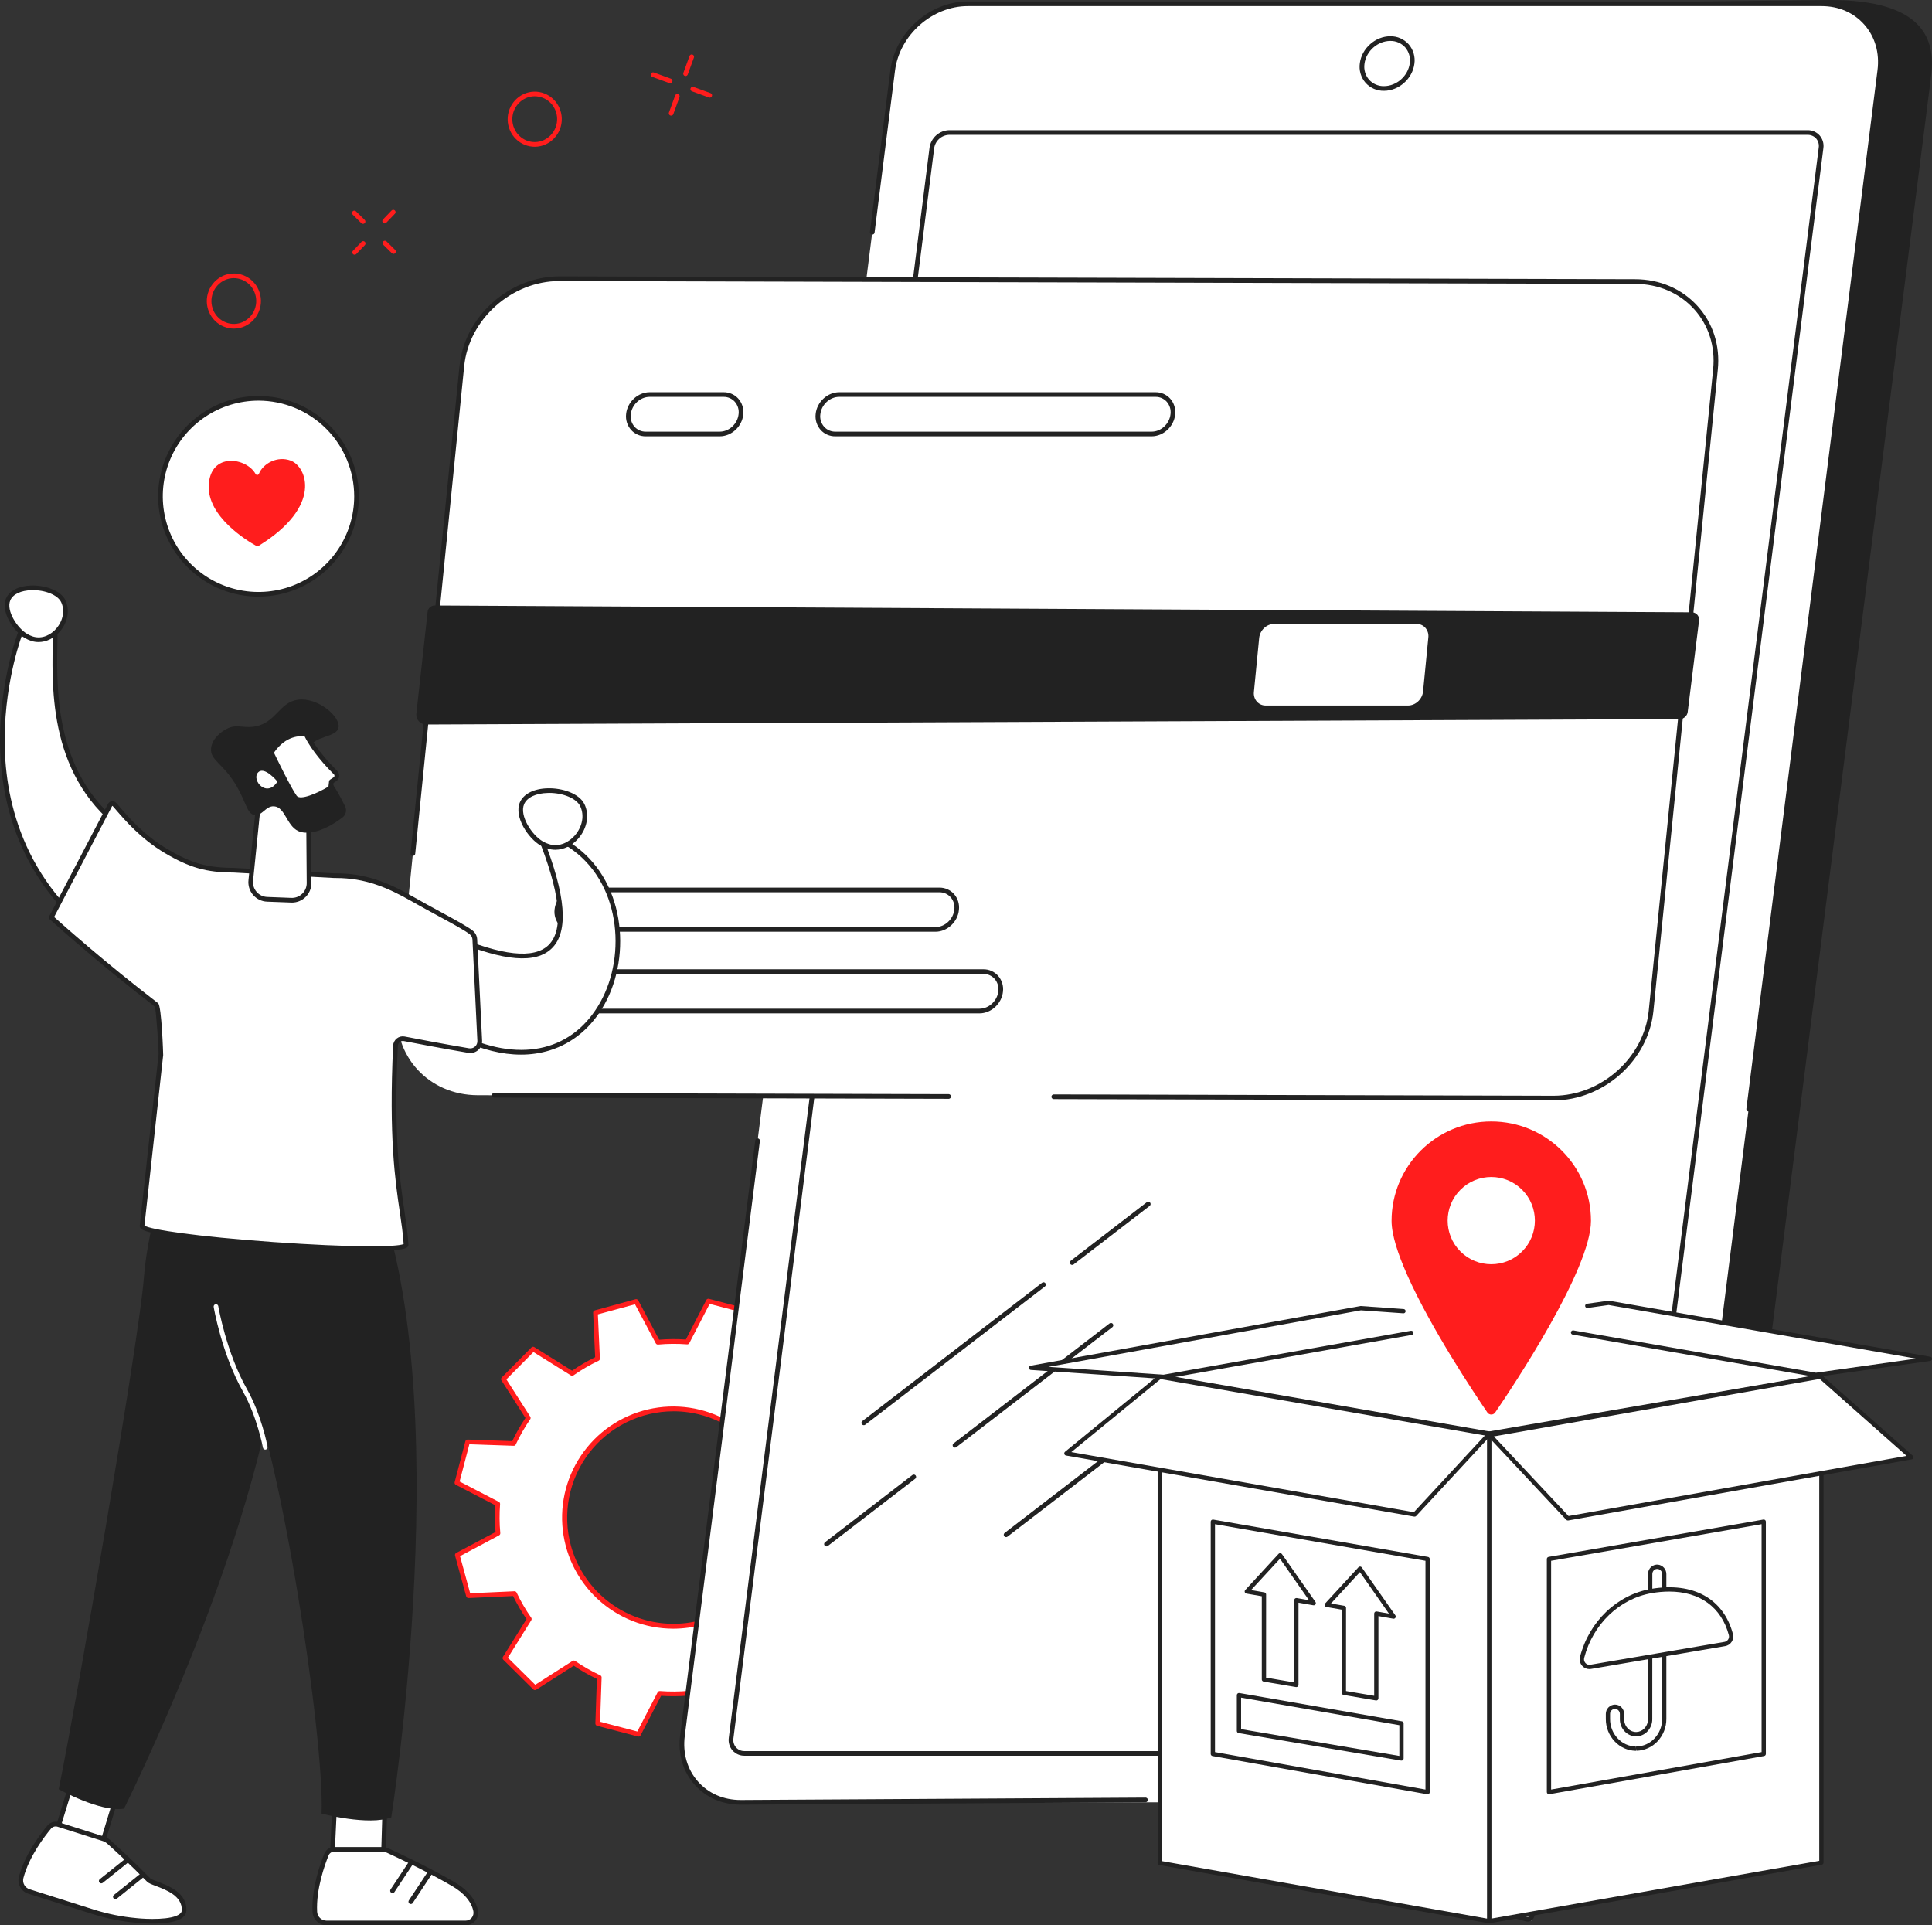 <svg width="584" height="582" viewBox="0 0 584 582" fill="none" xmlns="http://www.w3.org/2000/svg">
<rect x="0" y="0" width="584" height="582" fill="#333333" stroke="none"/>
<g clip-path="url(#clip0_76_868)">
<path d="M268.911 447.472L265.542 435.164L251.624 435.801C250.351 433.119 248.854 430.549 247.151 428.117L254.52 416.305L245.452 407.333L233.708 414.842C231.264 413.167 228.685 411.697 225.998 410.447L226.478 396.514L214.136 393.289L207.731 405.648C204.772 405.421 201.8 405.443 198.844 405.715L192.296 393.407L179.992 396.778L180.628 410.701C177.946 411.972 175.377 413.468 172.948 415.173L161.143 407.801L152.17 416.874L159.679 428.619C157.999 431.067 156.525 433.65 155.273 436.341L141.343 435.861L138.11 448.207L150.465 454.612C150.236 457.577 150.257 460.556 150.528 463.517L138.234 470.053L141.604 482.36L155.524 481.724C156.795 484.408 158.292 486.978 159.998 489.408L152.628 501.22L161.697 510.195L173.438 502.683C175.883 504.359 178.462 505.83 181.15 507.081L180.67 521.014L193.012 524.249L199.417 511.89C202.376 512.118 205.349 512.097 208.304 511.826L214.852 524.118L227.156 520.75L226.52 506.827C229.201 505.553 231.771 504.056 234.201 502.352L246.005 509.724L254.978 500.651L247.469 488.909C249.147 486.46 250.618 483.876 251.869 481.184L265.796 481.664L269.032 469.321L256.677 462.913C256.905 459.953 256.884 456.98 256.613 454.024L268.911 447.472ZM212.246 490.448C205.977 492.167 199.339 491.988 193.171 489.936C187.004 487.883 181.584 484.049 177.596 478.917C173.609 473.785 171.234 467.587 170.772 461.106C170.309 454.625 171.78 448.152 174.998 442.507C178.216 436.861 183.037 432.296 188.85 429.39C194.664 426.483 201.209 425.364 207.659 426.176C214.109 426.988 220.173 429.693 225.084 433.95C229.995 438.206 233.533 443.823 235.251 450.09C236.395 454.249 236.707 458.594 236.17 462.874C235.632 467.155 234.256 471.287 232.119 475.036C229.983 478.784 227.128 482.075 223.718 484.719C220.308 487.364 216.41 489.311 212.246 490.448Z" fill="white"/>
<path d="M193.012 524.942C192.952 524.942 192.892 524.935 192.834 524.919L180.492 521.685C180.337 521.645 180.2 521.553 180.105 521.424C180.01 521.296 179.961 521.139 179.967 520.979L180.431 507.51C178.002 506.355 175.663 505.021 173.431 503.519L162.082 510.776C161.947 510.863 161.786 510.901 161.626 510.884C161.467 510.868 161.318 510.797 161.204 510.684L152.135 501.712C152.021 501.6 151.949 501.452 151.93 501.293C151.912 501.134 151.948 500.973 152.034 500.838L159.158 489.424C157.63 487.206 156.27 484.877 155.091 482.456L141.635 483.066C141.476 483.074 141.318 483.026 141.189 482.932C141.06 482.838 140.967 482.702 140.926 482.548L137.556 470.24C137.513 470.086 137.524 469.922 137.587 469.775C137.65 469.628 137.762 469.507 137.903 469.432L149.794 463.1C149.572 460.414 149.551 457.715 149.733 455.025L137.792 448.833C137.649 448.761 137.536 448.641 137.471 448.496C137.407 448.35 137.394 448.186 137.435 448.032L140.668 435.686C140.709 435.531 140.801 435.395 140.93 435.3C141.058 435.205 141.215 435.156 141.374 435.161L154.84 435.625C155.996 433.197 157.33 430.859 158.833 428.629L151.572 417.259C151.487 417.123 151.449 416.963 151.466 416.804C151.483 416.645 151.553 416.496 151.664 416.381L160.637 407.311C160.749 407.196 160.897 407.124 161.057 407.105C161.216 407.087 161.377 407.123 161.512 407.209L172.922 414.333C175.143 412.803 177.475 411.442 179.9 410.262L179.289 396.806C179.281 396.646 179.328 396.488 179.423 396.359C179.517 396.229 179.653 396.136 179.808 396.094L192.112 392.723C192.266 392.682 192.43 392.694 192.576 392.758C192.723 392.821 192.844 392.932 192.92 393.072L199.249 404.964C201.934 404.741 204.632 404.722 207.321 404.906L213.5 392.968C213.573 392.825 213.693 392.711 213.839 392.646C213.985 392.581 214.15 392.567 214.305 392.608L226.647 395.846C226.802 395.886 226.938 395.977 227.033 396.105C227.129 396.233 227.178 396.389 227.172 396.549L226.708 410.017C229.137 411.174 231.476 412.509 233.708 414.012L245.07 406.764C245.205 406.678 245.365 406.64 245.523 406.657C245.682 406.674 245.831 406.744 245.945 406.856L255.016 415.831C255.13 415.943 255.203 416.091 255.221 416.25C255.24 416.409 255.203 416.57 255.118 416.705L247.994 428.12C249.523 430.34 250.881 432.672 252.057 435.097L265.51 434.487C265.67 434.478 265.828 434.525 265.958 434.62C266.088 434.714 266.181 434.85 266.223 435.005L269.592 447.313C269.635 447.467 269.624 447.631 269.561 447.778C269.498 447.925 269.386 448.046 269.245 448.121L257.355 454.45C257.577 457.136 257.597 459.835 257.415 462.524L269.357 468.717C269.499 468.79 269.612 468.91 269.676 469.056C269.741 469.203 269.754 469.367 269.713 469.521L266.48 481.864C266.446 482.022 266.356 482.163 266.226 482.259C266.096 482.356 265.935 482.402 265.774 482.389L252.318 481.915C251.162 484.343 249.827 486.681 248.325 488.912L255.586 500.265C255.671 500.4 255.708 500.56 255.692 500.719C255.675 500.877 255.605 501.026 255.493 501.14L246.521 510.214C246.408 510.327 246.26 510.399 246.101 510.417C245.942 510.436 245.782 510.4 245.646 510.315L234.236 503.191C232.012 504.721 229.676 506.081 227.248 507.262L227.859 520.721C227.867 520.881 227.819 521.039 227.725 521.168C227.631 521.298 227.495 521.391 227.341 521.434L215.037 524.802C214.883 524.844 214.719 524.832 214.572 524.769C214.425 524.706 214.304 524.596 214.228 524.455L207.9 512.561C205.214 512.782 202.516 512.803 199.828 512.621L193.639 524.566C193.579 524.68 193.488 524.775 193.378 524.841C193.267 524.907 193.141 524.942 193.012 524.942ZM181.395 520.464L192.646 523.415L198.79 511.556C198.855 511.434 198.954 511.333 199.075 511.266C199.196 511.199 199.333 511.168 199.471 511.177C202.391 511.402 205.324 511.381 208.24 511.114C208.379 511.101 208.518 511.13 208.64 511.196C208.762 511.262 208.862 511.363 208.928 511.486L215.208 523.291L226.424 520.219L225.82 506.861C225.813 506.723 225.847 506.585 225.919 506.467C225.99 506.348 226.095 506.253 226.221 506.194C228.866 504.936 231.401 503.459 233.8 501.779C233.912 501.699 234.046 501.654 234.185 501.65C234.323 501.646 234.459 501.683 234.576 501.757L245.903 508.83L254.084 500.561L246.877 489.293C246.801 489.178 246.76 489.042 246.76 488.904C246.76 488.765 246.801 488.63 246.877 488.514C248.531 486.101 249.982 483.555 251.217 480.904C251.272 480.776 251.365 480.668 251.483 480.595C251.602 480.522 251.74 480.488 251.879 480.496L265.243 480.954L268.192 469.702L256.337 463.555C256.213 463.491 256.112 463.393 256.044 463.272C255.977 463.151 255.947 463.012 255.958 462.874C256.182 459.954 256.16 457.02 255.894 454.103C255.882 453.965 255.91 453.826 255.976 453.704C256.042 453.582 256.142 453.482 256.263 453.416L268.068 447.135L264.998 435.911L251.634 436.519C251.495 436.527 251.357 436.493 251.238 436.422C251.119 436.35 251.024 436.244 250.966 436.118C249.722 433.472 248.259 430.935 246.591 428.533C246.511 428.42 246.467 428.285 246.463 428.147C246.459 428.008 246.496 427.872 246.568 427.754L253.638 416.422L245.366 408.243L234.099 415.449C233.983 415.525 233.848 415.566 233.709 415.566C233.571 415.566 233.435 415.525 233.319 415.449C230.907 413.795 228.361 412.344 225.708 411.111C225.583 411.053 225.477 410.958 225.405 410.84C225.332 410.722 225.296 410.585 225.301 410.447L225.763 397.089L214.512 394.141L208.368 405.997C208.305 406.121 208.207 406.224 208.085 406.291C207.964 406.359 207.825 406.388 207.687 406.376C204.767 406.152 201.834 406.174 198.918 406.439C198.78 406.451 198.641 406.422 198.519 406.357C198.397 406.291 198.297 406.192 198.23 406.07L191.949 394.262L180.727 397.309L181.335 410.666C181.341 410.804 181.306 410.941 181.234 411.06C181.163 411.179 181.059 411.274 180.934 411.334C178.288 412.589 175.753 414.065 173.355 415.745C173.242 415.825 173.107 415.87 172.968 415.874C172.83 415.878 172.693 415.841 172.575 415.767L161.248 408.694L153.071 416.963L160.278 428.234C160.354 428.349 160.394 428.484 160.394 428.622C160.394 428.76 160.354 428.895 160.278 429.01C158.613 431.426 157.152 433.976 155.909 436.633C155.857 436.764 155.764 436.874 155.644 436.947C155.524 437.021 155.384 437.053 155.244 437.04L141.88 436.579L138.931 447.835L150.786 453.979C150.909 454.042 151.011 454.141 151.079 454.262C151.146 454.383 151.176 454.521 151.165 454.66C150.94 457.58 150.961 460.514 151.229 463.431C151.241 463.569 151.212 463.708 151.146 463.83C151.08 463.953 150.979 464.053 150.856 464.118L139.055 470.402L142.125 481.622L155.489 481.015C155.628 481.007 155.766 481.041 155.885 481.112C156.004 481.184 156.099 481.289 156.157 481.416C157.414 484.062 158.89 486.598 160.57 488.998C160.65 489.11 160.694 489.244 160.698 489.382C160.702 489.52 160.666 489.656 160.593 489.774L153.519 501.105L161.792 509.285L173.059 502.078C173.175 502.003 173.31 501.963 173.449 501.963C173.587 501.963 173.722 502.003 173.839 502.078C176.251 503.732 178.797 505.184 181.449 506.419C181.575 506.477 181.68 506.571 181.753 506.689C181.825 506.806 181.861 506.943 181.857 507.081L181.395 520.464ZM203.522 492.334C195 492.337 186.795 489.103 180.568 483.288C174.341 477.472 170.557 469.509 169.983 461.01C169.408 452.511 172.086 444.112 177.474 437.512C182.862 430.912 190.557 426.605 199.002 425.462C207.447 424.32 216.011 426.427 222.961 431.358C229.91 436.289 234.725 443.674 236.432 452.02C238.139 460.366 236.609 469.048 232.153 476.308C227.697 483.569 220.647 488.867 212.431 491.128C209.528 491.925 206.532 492.33 203.522 492.334ZM203.624 426.606C198.674 426.607 193.792 427.749 189.355 429.944C184.919 432.138 181.049 435.325 178.046 439.257C175.043 443.19 172.987 447.761 172.039 452.617C171.091 457.472 171.275 462.481 172.579 467.254C174.167 473.022 177.336 478.232 181.728 482.297C186.12 486.361 191.561 489.119 197.437 490.26C203.313 491.4 209.39 490.877 214.985 488.751C220.58 486.624 225.469 482.978 229.102 478.223C232.735 473.468 234.967 467.794 235.547 461.839C236.127 455.885 235.032 449.886 232.384 444.521C229.737 439.155 225.643 434.635 220.564 431.469C215.485 428.304 209.622 426.62 203.636 426.606H203.624Z" fill="#FF1D1D"/>
<path d="M207.228 22.981C207.146 22.982 207.064 22.967 206.987 22.937C206.812 22.873 206.669 22.742 206.59 22.574C206.51 22.405 206.501 22.212 206.564 22.037L208.434 16.897C208.502 16.726 208.634 16.588 208.802 16.513C208.97 16.437 209.16 16.43 209.333 16.493C209.506 16.556 209.648 16.684 209.728 16.85C209.807 17.016 209.82 17.206 209.761 17.381L207.89 22.517C207.841 22.653 207.751 22.77 207.632 22.853C207.514 22.936 207.373 22.981 207.228 22.981Z" fill="#FF1D1D"/>
<path d="M202.869 34.948C202.787 34.949 202.705 34.935 202.628 34.907C202.54 34.876 202.461 34.827 202.392 34.764C202.324 34.702 202.269 34.627 202.23 34.543C202.191 34.459 202.169 34.368 202.165 34.276C202.161 34.183 202.176 34.091 202.208 34.004L204.078 28.864C204.11 28.778 204.159 28.698 204.221 28.63C204.284 28.562 204.359 28.506 204.443 28.468C204.527 28.428 204.618 28.406 204.71 28.402C204.803 28.399 204.895 28.413 204.982 28.445C205.069 28.476 205.149 28.525 205.217 28.587C205.285 28.65 205.34 28.725 205.379 28.809C205.418 28.893 205.44 28.984 205.444 29.076C205.448 29.169 205.434 29.261 205.402 29.348L203.531 34.484C203.482 34.62 203.393 34.738 203.274 34.821C203.156 34.905 203.014 34.949 202.869 34.948Z" fill="#FF1D1D"/>
<path d="M202.567 25.153C202.485 25.154 202.403 25.14 202.325 25.112L197.187 23.242C197.095 23.214 197.011 23.167 196.938 23.105C196.865 23.044 196.806 22.968 196.763 22.882C196.72 22.796 196.696 22.703 196.69 22.608C196.685 22.512 196.699 22.417 196.731 22.327C196.764 22.237 196.814 22.155 196.879 22.085C196.945 22.015 197.024 21.959 197.111 21.921C197.199 21.883 197.293 21.862 197.389 21.861C197.484 21.86 197.579 21.879 197.667 21.916L202.809 23.786C202.964 23.843 203.093 23.953 203.175 24.097C203.257 24.24 203.286 24.408 203.258 24.57C203.229 24.733 203.144 24.88 203.018 24.987C202.892 25.093 202.732 25.152 202.567 25.153Z" fill="#FF1D1D"/>
<path d="M214.54 29.507C214.458 29.507 214.376 29.493 214.299 29.466L209.16 27.596C208.984 27.532 208.841 27.401 208.762 27.232C208.683 27.063 208.675 26.869 208.738 26.694C208.802 26.519 208.933 26.376 209.102 26.297C209.271 26.218 209.465 26.209 209.64 26.273L214.773 28.143C214.929 28.199 215.06 28.308 215.143 28.452C215.227 28.595 215.256 28.764 215.227 28.927C215.198 29.09 215.113 29.238 214.985 29.344C214.858 29.45 214.697 29.508 214.531 29.507H214.54Z" fill="#FF1D1D"/>
<path d="M70.684 99.334C69.688 99.332 68.7 99.144 67.773 98.781C66.753 98.385 65.823 97.789 65.038 97.028C64.252 96.268 63.628 95.357 63.2 94.351C62.328 92.337 62.278 90.062 63.06 88.012C63.843 85.962 65.398 84.299 67.391 83.379C68.364 82.939 69.416 82.698 70.483 82.671C71.551 82.643 72.614 82.83 73.608 83.219C74.628 83.615 75.558 84.211 76.343 84.972C77.128 85.733 77.753 86.643 78.18 87.65C79.054 89.663 79.105 91.938 78.323 93.988C77.54 96.039 75.986 97.702 73.993 98.622C72.953 99.091 71.825 99.334 70.684 99.334ZM67.957 84.666C66.302 85.436 65.013 86.82 64.365 88.525C63.717 90.23 63.76 92.121 64.486 93.794C64.841 94.628 65.358 95.383 66.009 96.013C66.66 96.644 67.431 97.139 68.275 97.467C69.096 97.788 69.972 97.942 70.853 97.92C71.734 97.897 72.601 97.699 73.404 97.337C75.059 96.568 76.348 95.183 76.997 93.479C77.645 91.774 77.602 89.883 76.876 88.209C76.523 87.374 76.005 86.618 75.355 85.987C74.704 85.355 73.932 84.861 73.086 84.533C72.266 84.212 71.389 84.058 70.508 84.081C69.627 84.104 68.76 84.303 67.957 84.666Z" fill="#FF1D1D"/>
<path d="M161.636 44.359C160.637 44.357 159.647 44.171 158.715 43.809C157.696 43.413 156.766 42.817 155.981 42.056C155.196 41.295 154.571 40.385 154.143 39.379C153.27 37.365 153.219 35.09 154.002 33.039C154.785 30.989 156.34 29.326 158.334 28.407C159.307 27.966 160.358 27.725 161.426 27.697C162.494 27.669 163.556 27.855 164.551 28.244C165.57 28.64 166.5 29.236 167.285 29.997C168.07 30.758 168.695 31.669 169.123 32.675C169.997 34.688 170.049 36.964 169.265 39.014C168.482 41.065 166.927 42.728 164.933 43.647C163.897 44.114 162.773 44.357 161.636 44.359ZM161.636 29.093C160.697 29.095 159.769 29.296 158.913 29.682C157.258 30.451 155.969 31.835 155.321 33.54C154.672 35.245 154.715 37.136 155.441 38.809C155.796 39.644 156.314 40.399 156.965 41.03C157.615 41.662 158.386 42.157 159.231 42.486C160.051 42.807 160.928 42.961 161.809 42.938C162.69 42.915 163.557 42.716 164.36 42.352C166.015 41.583 167.304 40.199 167.952 38.494C168.6 36.789 168.557 34.898 167.831 33.225C167.478 32.39 166.96 31.634 166.309 31.003C165.658 30.371 164.887 29.877 164.042 29.548C163.274 29.253 162.459 29.102 161.636 29.103V29.093Z" fill="#FF1D1D"/>
<path d="M116.273 67.534C116.135 67.534 116 67.493 115.885 67.416C115.77 67.34 115.68 67.232 115.626 67.105C115.572 66.978 115.556 66.838 115.581 66.703C115.605 66.567 115.669 66.441 115.764 66.341L118.36 63.635C118.424 63.568 118.501 63.514 118.585 63.477C118.67 63.44 118.761 63.42 118.854 63.418C118.946 63.416 119.038 63.432 119.124 63.465C119.211 63.499 119.289 63.549 119.356 63.613C119.423 63.677 119.477 63.753 119.514 63.838C119.551 63.922 119.572 64.013 119.574 64.106C119.576 64.198 119.56 64.29 119.526 64.376C119.493 64.463 119.442 64.541 119.379 64.608L116.773 67.315C116.709 67.383 116.631 67.438 116.545 67.476C116.46 67.513 116.367 67.533 116.273 67.534Z" fill="#FF1D1D"/>
<path d="M107.195 77.009C107.013 77.008 106.837 76.938 106.705 76.811C106.639 76.747 106.585 76.671 106.548 76.586C106.511 76.501 106.491 76.41 106.489 76.318C106.487 76.225 106.504 76.133 106.538 76.047C106.571 75.961 106.622 75.883 106.686 75.816L109.279 73.11C109.409 72.975 109.586 72.896 109.773 72.892C109.96 72.888 110.14 72.958 110.275 73.087C110.41 73.216 110.489 73.394 110.493 73.58C110.497 73.767 110.427 73.948 110.298 74.083L107.704 76.789C107.639 76.858 107.56 76.913 107.472 76.951C107.385 76.989 107.291 77.008 107.195 77.009Z" fill="#FF1D1D"/>
<path d="M109.741 67.677C109.555 67.678 109.377 67.606 109.244 67.477L106.613 64.879C106.547 64.814 106.494 64.737 106.458 64.652C106.422 64.567 106.403 64.475 106.402 64.383C106.4 64.196 106.473 64.017 106.604 63.883C106.734 63.75 106.913 63.674 107.1 63.672C107.286 63.671 107.466 63.743 107.599 63.874L110.234 66.466C110.334 66.564 110.403 66.689 110.431 66.826C110.459 66.963 110.446 67.105 110.393 67.234C110.34 67.364 110.25 67.474 110.134 67.552C110.017 67.63 109.881 67.671 109.741 67.671V67.677Z" fill="#FF1D1D"/>
<path d="M118.959 76.748C118.773 76.747 118.595 76.674 118.462 76.544L115.818 73.952C115.696 73.819 115.63 73.644 115.633 73.463C115.637 73.282 115.709 73.11 115.836 72.981C115.963 72.852 116.135 72.777 116.315 72.77C116.496 72.764 116.672 72.827 116.808 72.947L119.442 75.539C119.508 75.604 119.56 75.682 119.595 75.767C119.631 75.853 119.649 75.944 119.649 76.037C119.649 76.129 119.631 76.221 119.595 76.306C119.56 76.392 119.508 76.469 119.442 76.535C119.38 76.6 119.305 76.653 119.222 76.689C119.139 76.726 119.049 76.746 118.959 76.748Z" fill="#FF1D1D"/>
<path d="M497.518 543.858L484.314 544.812L239.419 543.858C228.282 543.858 220.417 534.89 221.82 523.822L285.374 22.898C286.777 11.837 296.93 2.862 308.054 2.862L553.197 0C581.337 0 585.155 11.825 583.742 22.898L520.198 523.829C518.795 534.89 508.642 543.858 497.518 543.858Z" fill="#222222"/>
<path d="M481.988 544.822H223.888C212.752 544.822 204.887 535.809 206.29 524.69L269.843 21.267C271.247 10.136 281.4 1.135 292.523 1.135H550.623C561.759 1.135 569.625 10.148 568.221 21.267L504.668 524.69C503.265 535.809 493.111 544.822 481.988 544.822Z" fill="white"/>
<path d="M484.549 530.736H225.059C224.375 530.748 223.697 530.612 223.07 530.338C222.444 530.063 221.884 529.657 221.429 529.146C220.974 528.623 220.638 528.008 220.443 527.344C220.248 526.679 220.199 525.98 220.299 525.295L280.98 44.61C281.191 43.174 281.902 41.859 282.988 40.896C284.074 39.933 285.466 39.385 286.917 39.347H546.404C547.088 39.336 547.767 39.472 548.394 39.747C549.021 40.021 549.581 40.427 550.037 40.937C550.491 41.461 550.826 42.075 551.021 42.74C551.216 43.404 551.266 44.103 551.167 44.788L490.483 525.473C490.273 526.908 489.563 528.223 488.477 529.186C487.391 530.149 486 530.698 484.549 530.736ZM220.999 525.39L221.699 525.479C221.625 525.966 221.657 526.463 221.792 526.937C221.928 527.411 222.164 527.85 222.485 528.224C222.809 528.583 223.207 528.868 223.651 529.059C224.095 529.251 224.576 529.344 225.059 529.334H484.549C485.659 529.303 486.722 528.882 487.552 528.145C488.382 527.408 488.925 526.402 489.086 525.304L549.767 44.61C549.84 44.123 549.808 43.626 549.672 43.153C549.537 42.679 549.301 42.24 548.981 41.866C548.656 41.507 548.258 41.221 547.813 41.03C547.369 40.839 546.888 40.745 546.404 40.756H286.917C285.807 40.786 284.744 41.207 283.914 41.944C283.084 42.681 282.54 43.687 282.38 44.785L221.699 525.473L220.999 525.39Z" fill="#222222"/>
<path d="M418.342 27.446C417.294 27.465 416.254 27.259 415.293 26.84C414.332 26.421 413.473 25.8 412.774 25.02C412.078 24.216 411.564 23.273 411.267 22.253C410.969 21.233 410.895 20.161 411.049 19.11C411.616 14.613 415.742 10.953 420.245 10.953C421.292 10.934 422.332 11.141 423.292 11.559C424.252 11.978 425.111 12.599 425.81 13.38C426.505 14.183 427.019 15.126 427.317 16.146C427.616 17.166 427.691 18.237 427.537 19.288C426.968 23.785 422.844 27.446 418.342 27.446ZM420.251 12.365C416.433 12.365 412.933 15.469 412.452 19.288C412.325 20.141 412.383 21.011 412.623 21.839C412.862 22.667 413.277 23.434 413.84 24.088C414.407 24.717 415.103 25.217 415.882 25.553C416.66 25.889 417.501 26.053 418.348 26.034C422.167 26.034 425.667 22.93 426.144 19.11C426.27 18.258 426.211 17.388 425.971 16.559C425.731 15.731 425.316 14.965 424.753 14.311C424.186 13.682 423.49 13.182 422.711 12.847C421.933 12.511 421.092 12.346 420.245 12.365H420.251Z" fill="#222222"/>
<path d="M528.579 335.995H528.5C528.314 335.971 528.146 335.875 528.031 335.727C527.916 335.579 527.865 335.392 527.889 335.206L567.531 21.181C568.186 15.978 566.774 11.099 563.551 7.445C560.327 3.791 555.777 1.844 550.632 1.844H292.523C281.763 1.844 271.902 10.597 270.543 21.359L264.358 70.336C264.327 70.515 264.228 70.675 264.082 70.783C263.936 70.891 263.753 70.939 263.573 70.916C263.392 70.893 263.228 70.801 263.113 70.66C262.999 70.519 262.943 70.339 262.958 70.158L269.143 21.181C270.588 9.732 281.075 0.436 292.523 0.436H550.623C556.178 0.436 561.142 2.595 564.597 6.513C568.053 10.431 569.628 15.736 568.921 21.359L529.276 335.381C529.255 335.551 529.172 335.707 529.044 335.82C528.916 335.934 528.75 335.996 528.579 335.995Z" fill="#222222"/>
<path d="M223.892 545.525C218.333 545.525 213.369 543.365 209.914 539.447C206.458 535.529 204.884 530.224 205.59 524.605L228.292 344.767C228.299 344.671 228.326 344.578 228.37 344.493C228.414 344.408 228.475 344.333 228.549 344.272C228.623 344.212 228.709 344.167 228.801 344.14C228.893 344.113 228.989 344.106 229.084 344.118C229.179 344.13 229.271 344.161 229.354 344.209C229.436 344.257 229.508 344.322 229.565 344.399C229.622 344.476 229.662 344.564 229.684 344.657C229.706 344.75 229.709 344.847 229.692 344.941L206.99 524.779C206.334 529.982 207.747 534.861 210.97 538.515C214.193 542.17 218.743 544.116 223.888 544.116L346.312 543.391C346.491 543.403 346.658 543.482 346.781 543.613C346.903 543.744 346.971 543.916 346.971 544.095C346.971 544.274 346.903 544.447 346.781 544.577C346.658 544.708 346.491 544.788 346.312 544.8L223.892 545.525Z" fill="#222222"/>
<path d="M261.112 430.81C260.962 430.814 260.815 430.77 260.692 430.684C260.569 430.598 260.477 430.475 260.429 430.333C260.381 430.19 260.38 430.037 260.425 429.894C260.471 429.751 260.561 429.626 260.683 429.538L314.977 387.774C315.051 387.713 315.135 387.668 315.226 387.64C315.318 387.613 315.413 387.604 315.508 387.615C315.603 387.625 315.694 387.655 315.777 387.701C315.86 387.748 315.932 387.811 315.99 387.887C316.048 387.962 316.09 388.049 316.114 388.141C316.138 388.233 316.143 388.329 316.128 388.423C316.114 388.517 316.081 388.607 316.03 388.688C315.98 388.769 315.914 388.839 315.837 388.894L261.545 430.667C261.421 430.762 261.269 430.813 261.112 430.81Z" fill="#222222"/>
<path d="M324.097 382.365C323.988 382.366 323.882 382.341 323.784 382.294C323.687 382.247 323.602 382.177 323.537 382.091C323.423 381.943 323.372 381.756 323.396 381.57C323.42 381.385 323.516 381.217 323.664 381.102L346.672 363.407C346.745 363.35 346.829 363.309 346.918 363.285C347.007 363.261 347.101 363.255 347.192 363.267C347.284 363.279 347.372 363.308 347.453 363.355C347.533 363.401 347.603 363.462 347.66 363.536C347.716 363.609 347.757 363.693 347.781 363.782C347.805 363.871 347.812 363.964 347.8 364.056C347.788 364.148 347.758 364.236 347.712 364.316C347.666 364.396 347.604 364.467 347.531 364.523L324.526 382.222C324.403 382.315 324.252 382.366 324.097 382.365Z" fill="#222222"/>
<path d="M249.833 467.457C249.684 467.459 249.537 467.414 249.415 467.328C249.293 467.242 249.202 467.12 249.154 466.979C249.105 466.837 249.103 466.684 249.148 466.542C249.192 466.399 249.281 466.274 249.4 466.185L275.809 445.866C275.958 445.761 276.142 445.718 276.323 445.745C276.503 445.773 276.665 445.869 276.776 446.014C276.887 446.158 276.938 446.34 276.918 446.521C276.898 446.702 276.808 446.869 276.668 446.985L250.259 467.301C250.138 467.399 249.988 467.453 249.833 467.457Z" fill="#222222"/>
<path d="M288.661 437.588C288.553 437.589 288.447 437.564 288.35 437.517C288.253 437.469 288.169 437.4 288.104 437.314C287.99 437.166 287.939 436.979 287.963 436.794C287.987 436.608 288.083 436.44 288.231 436.325L335.389 400.05C335.537 399.936 335.725 399.886 335.911 399.91C336.097 399.934 336.266 400.031 336.38 400.179C336.494 400.328 336.545 400.516 336.521 400.701C336.497 400.887 336.4 401.056 336.251 401.17L289.09 437.445C288.967 437.539 288.816 437.59 288.661 437.588Z" fill="#222222"/>
<path d="M304.121 464.646C303.972 464.648 303.826 464.602 303.705 464.516C303.583 464.429 303.492 464.307 303.444 464.166C303.397 464.025 303.395 463.872 303.439 463.73C303.484 463.587 303.572 463.463 303.692 463.374L342.927 433.193C343.075 433.078 343.263 433.028 343.449 433.052C343.635 433.076 343.803 433.173 343.918 433.321C344.032 433.47 344.083 433.658 344.058 433.843C344.034 434.029 343.937 434.198 343.789 434.312L304.551 464.493C304.428 464.591 304.277 464.644 304.121 464.646Z" fill="#222222"/>
<path d="M494.311 85.105C509.148 85.144 520.026 97.047 518.56 111.645L499.093 305.537C497.626 320.132 484.365 331.975 469.528 331.934L144.388 331.072C129.551 331.034 118.672 319.127 120.139 304.529L139.609 110.637C141.072 96.043 154.334 84.199 169.171 84.24L494.311 85.105Z" fill="white"/>
<path d="M469.598 332.643H469.525L318.528 332.246C318.341 332.246 318.161 332.171 318.029 332.039C317.896 331.906 317.822 331.727 317.822 331.54C317.822 331.352 317.896 331.173 318.029 331.04C318.161 330.908 318.341 330.834 318.528 330.834L469.521 331.231H469.595C484.05 331.231 496.958 319.69 498.384 305.47L517.85 111.579C518.534 104.773 516.498 98.352 512.123 93.495C507.668 88.559 501.343 85.831 494.305 85.811L169.171 84.953H169.098C154.643 84.953 141.734 96.497 140.309 110.713L125.516 258.036C125.512 258.132 125.489 258.227 125.447 258.313C125.406 258.4 125.347 258.478 125.274 258.541C125.201 258.604 125.117 258.652 125.025 258.681C124.933 258.71 124.836 258.72 124.74 258.711C124.644 258.701 124.552 258.672 124.467 258.625C124.383 258.579 124.309 258.515 124.251 258.439C124.192 258.362 124.149 258.275 124.126 258.182C124.102 258.088 124.098 257.991 124.113 257.896L138.905 110.577C140.404 95.658 153.939 83.544 169.098 83.544H169.174L494.311 84.4C501.744 84.418 508.441 87.313 513.166 92.547C517.821 97.703 519.985 104.512 519.26 111.715L499.793 305.607C498.295 320.529 484.756 332.64 469.598 332.643ZM286.802 332.16L149.374 331.8C149.186 331.8 149.007 331.726 148.874 331.594C148.742 331.461 148.667 331.282 148.667 331.094C148.667 330.907 148.742 330.727 148.874 330.595C149.007 330.463 149.186 330.388 149.374 330.388L286.802 330.754C286.981 330.766 287.149 330.845 287.271 330.976C287.393 331.107 287.461 331.279 287.461 331.458C287.461 331.638 287.393 331.81 287.271 331.941C287.149 332.071 286.981 332.151 286.802 332.163V332.16Z" fill="#222222"/>
<path d="M217.563 131.894H195.201C194.373 131.905 193.551 131.741 192.791 131.412C192.03 131.083 191.348 130.597 190.788 129.986C190.208 129.335 189.772 128.568 189.509 127.737C189.246 126.906 189.161 126.028 189.261 125.162C189.617 121.523 192.808 118.562 196.369 118.562H218.731C219.559 118.552 220.381 118.717 221.141 119.046C221.902 119.374 222.584 119.86 223.144 120.471C223.725 121.123 224.162 121.891 224.425 122.724C224.687 123.558 224.77 124.437 224.668 125.305C224.318 128.934 221.136 131.894 217.563 131.894ZM196.369 119.965C193.505 119.965 190.96 122.357 190.664 125.295C190.583 125.965 190.646 126.645 190.848 127.289C191.05 127.933 191.386 128.527 191.835 129.032C192.261 129.498 192.782 129.869 193.362 130.12C193.942 130.37 194.569 130.495 195.201 130.486H217.563C220.427 130.486 222.972 128.094 223.265 125.155C223.345 124.485 223.282 123.805 223.079 123.161C222.877 122.517 222.54 121.923 222.091 121.418C221.664 120.952 221.144 120.581 220.564 120.331C219.983 120.08 219.356 119.956 218.724 119.965H196.369Z" fill="#222222"/>
<path d="M282.768 281.65H173.578C172.749 281.661 171.927 281.497 171.167 281.168C170.406 280.839 169.724 280.353 169.164 279.742C168.584 279.091 168.148 278.325 167.885 277.495C167.621 276.664 167.537 275.786 167.637 274.921C168 271.282 171.182 268.309 174.745 268.309H283.939C284.767 268.298 285.589 268.462 286.35 268.791C287.11 269.12 287.793 269.606 288.352 270.217C288.931 270.869 289.366 271.637 289.626 272.47C289.887 273.303 289.968 274.181 289.863 275.048C289.523 278.686 286.332 281.65 282.768 281.65ZM174.745 269.717C171.882 269.717 169.336 272.109 169.04 275.048C168.96 275.718 169.023 276.397 169.224 277.041C169.426 277.685 169.761 278.279 170.208 278.785C170.635 279.251 171.156 279.621 171.737 279.872C172.318 280.122 172.945 280.247 173.578 280.238H282.768C285.632 280.238 288.177 277.85 288.473 274.911C288.556 274.241 288.496 273.562 288.297 272.917C288.098 272.272 287.764 271.677 287.318 271.171C286.892 270.705 286.371 270.334 285.791 270.083C285.21 269.833 284.584 269.708 283.952 269.717H174.745Z" fill="#222222"/>
<path d="M296.071 306.329H169.196C168.368 306.34 167.546 306.176 166.785 305.847C166.025 305.518 165.342 305.032 164.783 304.421C164.203 303.77 163.767 303.004 163.504 302.173C163.241 301.342 163.156 300.465 163.256 299.599C163.612 295.958 166.804 292.997 170.364 292.997H297.239C298.067 292.986 298.888 293.15 299.649 293.479C300.409 293.808 301.09 294.294 301.649 294.905C302.23 295.555 302.667 296.321 302.931 297.152C303.194 297.983 303.279 298.861 303.179 299.727C302.823 303.368 299.632 306.329 296.071 306.329ZM170.364 294.396C167.5 294.396 164.955 296.788 164.659 299.727C164.579 300.397 164.641 301.077 164.843 301.721C165.045 302.365 165.381 302.959 165.83 303.464C166.256 303.93 166.777 304.302 167.357 304.553C167.937 304.804 168.564 304.929 169.196 304.92H296.071C298.935 304.92 301.48 302.529 301.776 299.59C301.855 298.919 301.792 298.239 301.59 297.595C301.388 296.951 301.053 296.356 300.605 295.85C300.178 295.384 299.658 295.014 299.078 294.763C298.497 294.513 297.871 294.388 297.239 294.396H170.364Z" fill="#222222"/>
<path d="M348.116 131.894H252.496C251.668 131.905 250.846 131.741 250.085 131.412C249.325 131.083 248.643 130.597 248.083 129.986C247.503 129.335 247.067 128.568 246.804 127.737C246.541 126.906 246.456 126.028 246.556 125.162C246.912 121.523 250.103 118.563 253.667 118.563H349.284C350.112 118.552 350.934 118.716 351.695 119.045C352.455 119.374 353.138 119.86 353.697 120.471C354.278 121.122 354.714 121.888 354.977 122.72C355.24 123.551 355.325 124.429 355.224 125.295C354.868 128.934 351.68 131.894 348.116 131.894ZM253.667 119.965C250.803 119.965 248.258 122.357 247.962 125.295C247.882 125.966 247.945 126.646 248.148 127.29C248.35 127.934 248.687 128.528 249.136 129.032C249.563 129.499 250.083 129.869 250.663 130.12C251.244 130.37 251.87 130.495 252.503 130.486H348.122C350.986 130.486 353.532 128.094 353.827 125.155C353.907 124.485 353.844 123.806 353.643 123.162C353.441 122.518 353.106 121.924 352.66 121.418C352.233 120.952 351.712 120.581 351.131 120.331C350.55 120.08 349.923 119.956 349.29 119.965H253.667Z" fill="#222222"/>
<path d="M507.706 217.369L128.803 219.001C128.387 219.002 127.974 218.916 127.594 218.747C127.213 218.579 126.872 218.331 126.594 218.022C126.315 217.712 126.105 217.347 125.978 216.951C125.85 216.554 125.808 216.136 125.854 215.722L129.261 184.939C129.317 184.415 129.566 183.929 129.959 183.577C130.352 183.224 130.862 183.03 131.39 183.031L511.423 185.095C511.733 185.097 512.039 185.164 512.321 185.293C512.604 185.421 512.855 185.608 513.06 185.841C513.265 186.074 513.418 186.348 513.509 186.644C513.6 186.94 513.628 187.252 513.59 187.56L510.156 215.213C510.079 215.808 509.788 216.355 509.337 216.752C508.887 217.149 508.307 217.368 507.706 217.369Z" fill="#222222"/>
<path d="M385.175 187.887H428.161C430.799 187.887 432.721 190.078 432.457 192.779L430.866 209.075C430.602 211.775 428.247 213.966 425.609 213.966H382.623C379.988 213.966 378.063 211.775 378.327 209.075L379.918 192.779C380.186 190.078 382.537 187.887 385.175 187.887Z" fill="white"/>
<path d="M425.606 214.672H382.62C381.922 214.68 381.23 214.54 380.59 214.262C379.95 213.983 379.376 213.573 378.907 213.057C378.42 212.509 378.055 211.865 377.836 211.167C377.617 210.469 377.548 209.732 377.634 209.005L379.225 192.712C379.524 189.662 382.197 187.181 385.181 187.181H428.167C428.865 187.174 429.557 187.313 430.197 187.592C430.837 187.87 431.411 188.281 431.881 188.797C432.366 189.345 432.731 189.989 432.95 190.687C433.169 191.385 433.239 192.122 433.153 192.849L431.562 209.145C431.267 212.192 428.591 214.672 425.606 214.672ZM385.175 188.594C382.893 188.594 380.851 190.502 380.622 192.852L379.031 209.148C378.967 209.68 379.016 210.219 379.176 210.731C379.335 211.242 379.601 211.714 379.957 212.115C380.295 212.484 380.707 212.777 381.167 212.975C381.626 213.173 382.123 213.271 382.623 213.263H425.609C427.891 213.263 429.933 211.355 430.162 209.008L431.753 192.715C431.816 192.183 431.767 191.643 431.607 191.131C431.447 190.62 431.182 190.147 430.827 189.745C430.489 189.376 430.076 189.083 429.616 188.884C429.156 188.686 428.659 188.587 428.158 188.594H385.175Z" fill="#222222"/>
<path d="M39.276 529.731L29.931 560.45L16.275 556.519L26.209 524.232L39.276 529.731Z" fill="white"/>
<path d="M29.931 561.156C29.866 561.156 29.8 561.146 29.737 561.128L16.081 557.194C15.899 557.139 15.747 557.016 15.655 556.85C15.566 556.684 15.546 556.49 15.601 556.309L25.534 524.023C25.562 523.928 25.611 523.841 25.675 523.766C25.74 523.692 25.82 523.632 25.91 523.59C26 523.55 26.097 523.529 26.196 523.529C26.295 523.529 26.392 523.55 26.482 523.59L39.547 529.092C39.708 529.16 39.838 529.284 39.913 529.443C39.987 529.601 39.999 529.781 39.948 529.948L30.606 560.666C30.56 560.809 30.47 560.933 30.349 561.021C30.227 561.109 30.081 561.157 29.931 561.156ZM17.16 556.039L29.46 559.582L38.414 530.135L26.641 525.184L17.16 556.039Z" fill="#222222"/>
<path d="M31.182 555.82L17.56 551.504C17.089 551.353 16.583 551.346 16.108 551.484C15.632 551.621 15.209 551.897 14.891 552.277C12.753 554.821 8.117 560.911 6.383 567.523C6.153 568.395 6.268 569.322 6.705 570.11C7.142 570.899 7.866 571.488 8.728 571.756L28.079 577.891C32.332 579.238 36.718 580.121 41.16 580.524C41.16 580.524 55.462 582.032 55.631 577.481C55.87 570.942 46.235 569.638 44.943 568.315C39.992 563.249 34.809 558.52 32.906 556.805C32.408 556.358 31.82 556.022 31.182 555.82Z" fill="white"/>
<path d="M46.206 581.482C43.699 581.482 41.583 581.275 41.099 581.224C36.609 580.817 32.177 579.924 27.879 578.562L8.527 572.431C7.495 572.105 6.627 571.395 6.103 570.448C5.579 569.501 5.439 568.389 5.711 567.342C7.503 560.514 12.358 554.214 14.363 551.819C14.77 551.332 15.313 550.978 15.924 550.802C16.534 550.626 17.182 550.637 17.786 550.833L31.408 555.152C32.142 555.383 32.818 555.769 33.39 556.284C35.376 558.075 40.53 562.781 45.459 567.825C45.688 568.061 46.709 568.446 47.609 568.78C50.95 570.052 56.544 572.167 56.347 577.5C56.331 577.896 56.231 578.283 56.053 578.637C55.875 578.991 55.624 579.303 55.316 579.551C53.515 581.119 49.519 581.482 46.206 581.482ZM16.813 552.105C16.552 552.105 16.294 552.161 16.058 552.271C15.822 552.381 15.612 552.542 15.445 552.741C13.501 555.06 8.795 561.163 7.076 567.717C6.895 568.414 6.989 569.154 7.338 569.783C7.688 570.413 8.266 570.883 8.954 571.098L28.318 577.23C32.522 578.56 36.858 579.432 41.249 579.831C44.138 580.149 52.115 580.49 54.406 578.505C54.567 578.381 54.699 578.224 54.793 578.043C54.887 577.863 54.941 577.665 54.95 577.462C55.109 573.143 50.301 571.317 47.12 570.112C45.847 569.626 44.911 569.273 44.463 568.815C39.563 563.799 34.434 559.118 32.458 557.337C32.036 556.955 31.537 556.67 30.994 556.5L17.373 552.185C17.192 552.129 17.002 552.102 16.813 552.105Z" fill="#222222"/>
<path d="M30.593 569.31C30.487 569.311 30.383 569.288 30.288 569.242C30.192 569.196 30.108 569.129 30.043 569.046C29.985 568.974 29.942 568.892 29.916 568.803C29.89 568.714 29.881 568.621 29.892 568.529C29.902 568.438 29.93 568.349 29.974 568.268C30.019 568.187 30.079 568.115 30.151 568.057L38.182 561.646C38.329 561.542 38.51 561.498 38.688 561.523C38.867 561.548 39.029 561.64 39.141 561.781C39.254 561.921 39.308 562.1 39.294 562.279C39.279 562.458 39.197 562.626 39.063 562.746L31.045 569.17C30.915 569.267 30.755 569.316 30.593 569.31Z" fill="#222222"/>
<path d="M34.866 574.081C34.72 574.082 34.577 574.037 34.457 573.953C34.338 573.869 34.247 573.75 34.199 573.612C34.15 573.474 34.145 573.324 34.186 573.184C34.226 573.043 34.31 572.919 34.424 572.828L42.442 566.403C42.514 566.346 42.597 566.303 42.686 566.277C42.775 566.251 42.867 566.243 42.959 566.253C43.051 566.263 43.14 566.291 43.221 566.335C43.302 566.38 43.374 566.44 43.432 566.512C43.49 566.584 43.533 566.666 43.559 566.755C43.584 566.844 43.593 566.937 43.583 567.029C43.573 567.12 43.545 567.209 43.5 567.29C43.456 567.371 43.396 567.443 43.324 567.501L35.318 573.928C35.189 574.029 35.03 574.083 34.866 574.081Z" fill="#222222"/>
<path d="M116.607 537.431L115.955 559.356L100.514 559.35L101.595 536.458L116.607 537.431Z" fill="white"/>
<path d="M115.955 560.056H100.51C100.415 560.055 100.321 560.036 100.234 559.998C100.146 559.961 100.067 559.906 100.001 559.837C99.936 559.768 99.885 559.686 99.851 559.597C99.818 559.508 99.803 559.413 99.807 559.318L100.889 536.42C100.894 536.326 100.917 536.234 100.957 536.149C100.998 536.065 101.054 535.989 101.125 535.927C101.267 535.803 101.452 535.739 101.64 535.749L116.652 536.722C116.834 536.733 117.005 536.815 117.128 536.951C117.251 537.086 117.317 537.264 117.31 537.447L116.674 559.369C116.668 559.555 116.59 559.731 116.455 559.859C116.321 559.988 116.141 560.058 115.955 560.056ZM101.252 558.637H115.271L115.882 538.077L102.267 537.196L101.252 558.637Z" fill="#222222"/>
<path d="M115.35 559.025H101.013C100.514 559.026 100.027 559.175 99.613 559.453C99.199 559.732 98.878 560.128 98.69 560.59C97.418 563.707 94.828 570.999 95.171 577.913C95.215 578.82 95.605 579.675 96.261 580.303C96.917 580.93 97.789 581.281 98.697 581.285L140.77 581.304C141.226 581.302 141.677 581.2 142.089 581.004C142.501 580.807 142.864 580.522 143.152 580.169C143.441 579.815 143.647 579.402 143.757 578.96C143.867 578.517 143.877 578.055 143.786 577.608C143.325 575.318 141.724 572.303 137.104 569.594C129.637 565.205 120.241 560.819 117.291 559.461C116.683 559.177 116.021 559.029 115.35 559.025Z" fill="white"/>
<path d="M140.77 582H98.7C97.611 581.998 96.564 581.577 95.777 580.824C94.989 580.072 94.522 579.045 94.471 577.958C94.115 570.821 96.848 563.255 98.041 560.332C98.281 559.741 98.691 559.234 99.221 558.878C99.751 558.521 100.375 558.331 101.013 558.332H115.35C116.126 558.332 116.892 558.499 117.597 558.822C120.349 560.094 129.917 564.546 137.47 568.999C142.434 571.915 144.022 575.22 144.47 577.481C144.578 578.028 144.563 578.592 144.427 579.133C144.291 579.674 144.037 580.179 143.683 580.61C143.33 581.042 142.886 581.39 142.382 581.63C141.878 581.871 141.328 581.997 140.77 582ZM100.997 559.738C100.639 559.738 100.289 559.846 99.992 560.046C99.695 560.247 99.464 560.531 99.33 560.864C98.175 563.697 95.512 571.041 95.862 577.885C95.896 578.611 96.208 579.296 96.733 579.799C97.258 580.302 97.957 580.585 98.684 580.588H140.757C141.11 580.587 141.459 580.507 141.777 580.355C142.095 580.203 142.376 579.982 142.599 579.708C142.821 579.434 142.98 579.114 143.064 578.771C143.148 578.428 143.154 578.071 143.083 577.726C142.51 574.889 140.318 572.278 136.742 570.179C129.245 565.774 119.732 561.334 116.995 560.078C116.476 559.838 115.91 559.715 115.338 559.716H100.997V559.738Z" fill="#222222"/>
<path d="M118.647 572.262C118.509 572.263 118.374 572.223 118.259 572.147C118.105 572.046 117.997 571.89 117.957 571.71C117.917 571.531 117.949 571.343 118.045 571.187L123.773 562.53C123.824 562.453 123.89 562.387 123.967 562.335C124.043 562.284 124.13 562.248 124.22 562.229C124.311 562.211 124.404 562.211 124.495 562.228C124.586 562.246 124.672 562.282 124.749 562.333C124.827 562.384 124.893 562.45 124.944 562.527C124.996 562.603 125.032 562.69 125.05 562.78C125.069 562.871 125.069 562.964 125.051 563.055C125.033 563.146 124.998 563.232 124.947 563.309L119.219 571.963C119.155 572.055 119.069 572.13 118.97 572.182C118.87 572.234 118.759 572.262 118.647 572.262Z" fill="#222222"/>
<path d="M124.18 575.563C124.053 575.563 123.928 575.528 123.818 575.463C123.709 575.397 123.62 575.303 123.559 575.191C123.499 575.079 123.47 574.953 123.476 574.826C123.481 574.698 123.521 574.575 123.591 574.469L129.319 565.815C129.368 565.735 129.434 565.665 129.511 565.61C129.588 565.555 129.675 565.516 129.768 565.496C129.86 565.476 129.956 565.474 130.049 565.491C130.142 565.509 130.231 565.545 130.31 565.597C130.389 565.649 130.457 565.717 130.509 565.796C130.561 565.875 130.597 565.963 130.614 566.056C130.632 566.149 130.63 566.245 130.61 566.337C130.589 566.43 130.551 566.517 130.496 566.594L124.769 575.248C124.704 575.345 124.617 575.425 124.514 575.48C124.411 575.535 124.296 575.563 124.18 575.563Z" fill="#222222"/>
<path d="M51.88 350.911C51.88 350.911 44.829 368.505 43.46 386.531C42.092 404.557 23.358 513.426 17.748 540.856C17.748 540.856 30.32 547.888 37.475 546.734C37.475 546.734 77.948 466.163 84.541 406.144C91.134 346.125 89.212 350.918 89.212 350.918L51.88 350.911Z" fill="#222222"/>
<path d="M64.298 357.669C64.298 357.669 62.029 390.182 73.312 413.169C84.595 436.157 98.13 525.502 97.201 548.225C97.201 548.225 111.491 552.003 118.268 549.354C118.268 549.354 138.794 420.551 112.652 357.23L64.298 357.669Z" fill="#222222"/>
<path d="M80.182 438.201C80.017 438.201 79.859 438.143 79.733 438.038C79.606 437.933 79.521 437.787 79.491 437.626C79.472 437.53 77.703 428.167 73.446 420.649C67.031 409.318 64.62 395.238 64.597 395.098C64.576 395.005 64.573 394.907 64.591 394.813C64.608 394.718 64.644 394.628 64.698 394.548C64.751 394.468 64.82 394.399 64.901 394.347C64.982 394.295 65.073 394.259 65.168 394.243C65.263 394.227 65.36 394.231 65.453 394.254C65.547 394.276 65.635 394.318 65.711 394.376C65.788 394.434 65.852 394.507 65.9 394.591C65.947 394.675 65.977 394.767 65.988 394.863C66.01 395.003 68.384 408.856 74.674 419.956C79.046 427.684 80.802 436.977 80.872 437.368C80.89 437.459 80.889 437.552 80.87 437.643C80.851 437.734 80.814 437.82 80.762 437.896C80.71 437.972 80.643 438.037 80.565 438.088C80.487 438.138 80.4 438.172 80.309 438.189C80.267 438.197 80.225 438.202 80.182 438.201Z" fill="white"/>
<path d="M65.434 278.416L58.72 270.964C55.825 263.576 47.762 257.181 40.988 253.04C12.899 235.866 16.845 203.299 16.679 190.107L5.988 191.774C5.988 191.774 -20.325 260.189 44.463 292.908L65.434 278.416Z" fill="white"/>
<path d="M44.463 293.595C44.352 293.595 44.243 293.569 44.145 293.519C10.382 276.476 1.626 249.634 0.226 230.116C-1.273 209.011 5.263 191.688 5.33 191.516C5.375 191.401 5.449 191.3 5.546 191.222C5.642 191.144 5.758 191.094 5.88 191.074L16.571 189.417C16.671 189.401 16.773 189.407 16.87 189.435C16.967 189.462 17.057 189.511 17.134 189.576C17.211 189.641 17.274 189.722 17.317 189.813C17.36 189.904 17.384 190.003 17.385 190.104C17.385 191.513 17.385 193.1 17.341 194.935C17.08 209.746 16.59 237.313 41.357 252.445C46.664 255.689 56.032 262.345 59.331 270.595L65.959 277.961C66.027 278.035 66.077 278.123 66.108 278.218C66.138 278.314 66.147 278.415 66.134 278.514C66.123 278.614 66.09 278.71 66.039 278.796C65.987 278.882 65.918 278.957 65.835 279.014L44.864 293.471C44.745 293.552 44.606 293.595 44.463 293.595ZM6.507 192.41C5.571 195.037 0.258 210.983 1.639 230.065C3.02 249.147 11.566 275.331 44.409 292.082L64.374 278.279L58.199 271.432C58.142 271.368 58.096 271.295 58.065 271.215C54.959 263.296 45.802 256.802 40.619 253.635C15.165 238.083 15.664 209.991 15.931 194.897C15.957 193.421 15.982 192.108 15.979 190.922L6.507 192.41Z" fill="#222222"/>
<path d="M9.733 193.081C9.085 192.877 8.461 192.601 7.875 192.257C4.824 190.495 0.875 184.856 2.466 181.18C4.735 175.92 16.835 177.023 19.101 181.695C21.85 187.356 15.858 194.992 9.733 193.081Z" fill="white"/>
<path d="M11.668 194.079C10.941 194.083 10.218 193.975 9.523 193.761C8.825 193.541 8.154 193.243 7.522 192.874C4.101 190.893 0.115 184.863 1.823 180.903C2.845 178.537 5.743 177.071 9.577 176.988C13.532 176.918 18.286 178.384 19.74 181.39C21.175 184.347 20.526 188.091 18.085 190.931C16.326 192.963 14 194.079 11.668 194.079ZM9.943 192.41C12.848 193.316 15.502 191.774 17.016 190.002C19.091 187.595 19.66 184.456 18.474 182.004C17.433 179.857 13.634 178.302 9.609 178.397C6.341 178.467 3.914 179.615 3.118 181.46C1.763 184.602 5.295 189.951 8.228 191.637C8.769 191.957 9.344 192.217 9.943 192.41Z" fill="#222222"/>
<path d="M172.181 255.431C201.469 274.551 184.908 334.691 139.602 313.685L136.614 283.215C175.751 300.093 173.078 276.94 162.915 251.997L172.181 255.431Z" fill="white"/>
<path d="M157.446 318.796C151.798 318.796 145.73 317.301 139.309 314.324C139.198 314.273 139.102 314.193 139.031 314.092C138.96 313.992 138.916 313.874 138.905 313.752L135.914 283.281C135.903 283.159 135.923 283.036 135.973 282.924C136.024 282.812 136.103 282.715 136.202 282.643C136.301 282.571 136.417 282.526 136.539 282.512C136.661 282.499 136.785 282.517 136.898 282.566C151.68 288.926 161.398 289.982 165.817 285.666C170.59 280.998 169.394 269.765 162.266 252.273C162.214 252.146 162.2 252.007 162.226 251.873C162.252 251.739 162.316 251.615 162.412 251.516C162.507 251.418 162.629 251.35 162.762 251.32C162.896 251.29 163.035 251.299 163.164 251.348L172.429 254.782C172.478 254.801 172.525 254.825 172.569 254.852C188.908 265.519 191.024 288.646 182.751 303.559C178.898 310.505 173.183 315.326 166.224 317.498C163.382 318.376 160.421 318.813 157.446 318.796ZM140.264 313.214C158.019 321.296 173.419 317.441 181.51 302.862C189.464 288.526 187.482 266.317 171.859 256.064L164.163 253.202C171.089 270.668 171.949 281.624 166.8 286.665C161.993 291.372 152.38 290.605 137.432 284.318L140.264 313.214Z" fill="#222222"/>
<path d="M165.75 255.838C165.04 255.613 164.357 255.309 163.714 254.932C160.37 253.001 156.059 246.825 157.793 242.799C160.281 237.033 173.539 238.245 176.021 243.362C179.028 249.567 172.454 257.924 165.75 255.838Z" fill="white"/>
<path d="M167.869 256.865C167.079 256.865 166.294 256.745 165.54 256.509C164.781 256.273 164.05 255.953 163.361 255.555C159.635 253.405 155.289 246.844 157.147 242.535C158.254 239.965 161.407 238.378 165.582 238.286C169.871 238.165 175.07 239.803 176.654 243.057C178.239 246.31 177.507 250.343 174.85 253.428C172.935 255.651 170.399 256.865 167.869 256.865ZM165.96 239.692H165.601C161.993 239.771 159.31 241.04 158.429 243.088C156.934 246.561 160.819 252.464 164.054 254.331C164.657 254.683 165.297 254.966 165.964 255.174C169.177 256.179 172.111 254.458 173.784 252.515C176.072 249.859 176.702 246.393 175.375 243.68C174.268 241.365 170.262 239.676 165.973 239.676L165.96 239.692Z" fill="#222222"/>
<path d="M143.516 283.959C143.496 283.558 143.393 283.165 143.212 282.807C143.031 282.449 142.777 282.132 142.466 281.879C140.191 280.031 131.966 275.919 124.874 271.867C117.053 267.392 110.119 264.587 101.112 264.698L70.614 263.045C62.109 263.003 57.222 261.413 50.155 257.228C41.882 252.343 36.664 245.438 34.586 243.161C34.498 243.065 34.388 242.991 34.265 242.946C34.142 242.902 34.011 242.888 33.881 242.905C33.752 242.923 33.628 242.971 33.522 243.047C33.415 243.123 33.328 243.223 33.269 243.339L15.483 277.343C15.483 277.343 29.231 289.89 47.364 303.832C47.94 304.274 48.701 318.144 48.637 318.869L42.955 370.6C42.484 374.191 122.987 379.976 122.751 376.229C122 364.144 117.765 354.11 119.55 316.099C119.563 315.778 119.645 315.463 119.79 315.177C119.936 314.89 120.142 314.638 120.394 314.439C120.646 314.239 120.938 314.097 121.251 314.021C121.563 313.945 121.888 313.938 122.204 314C126.067 314.75 133.837 316.226 141.693 317.565C142.114 317.635 142.546 317.61 142.956 317.492C143.367 317.374 143.746 317.165 144.065 316.882C144.385 316.598 144.637 316.247 144.802 315.853C144.968 315.46 145.044 315.034 145.024 314.607L143.516 283.959Z" fill="white"/>
<path d="M112.07 378.087C91.07 378.087 47.126 374.471 42.856 371.615C42.28 371.23 42.219 370.801 42.245 370.508L47.921 318.793C48.004 317.689 47.256 305.792 46.808 304.294C28.923 290.533 15.145 277.989 15.009 277.865C14.891 277.76 14.812 277.618 14.785 277.462C14.758 277.306 14.784 277.146 14.859 277.007L32.642 242.999C32.755 242.783 32.919 242.598 33.119 242.459C33.319 242.319 33.55 242.23 33.792 242.199C34.034 242.168 34.28 242.195 34.509 242.279C34.738 242.363 34.944 242.501 35.108 242.681C35.426 243.022 35.799 243.464 36.247 243.989C38.793 246.969 43.565 252.512 50.514 256.621C57.852 260.965 62.548 262.301 70.617 262.345L101.163 264.002C110.406 263.856 117.469 266.82 125.236 271.263C127.833 272.748 130.537 274.218 133.153 275.636C137.607 278.047 141.425 280.13 142.921 281.342C143.309 281.657 143.627 282.05 143.853 282.496C144.08 282.942 144.21 283.431 144.235 283.93L145.73 314.579C145.756 315.111 145.663 315.642 145.456 316.133C145.25 316.624 144.936 317.062 144.537 317.416C144.139 317.77 143.666 318.03 143.154 318.176C142.642 318.323 142.103 318.354 141.578 318.265C133.694 316.926 125.971 315.457 122.07 314.7C121.857 314.658 121.637 314.662 121.425 314.713C121.214 314.764 121.016 314.861 120.845 314.996C120.672 315.133 120.529 315.306 120.428 315.503C120.327 315.7 120.27 315.916 120.26 316.137C118.962 343.755 120.868 356.69 122.258 366.135C122.793 369.755 123.254 372.878 123.458 376.192C123.465 376.406 123.408 376.617 123.295 376.799C123.182 376.981 123.017 377.125 122.821 377.212C121.743 377.823 117.746 378.087 112.07 378.087ZM43.661 370.473C45.322 371.669 59.312 373.787 82.699 375.457C106.031 377.12 120.155 376.999 122.016 376.042C121.809 372.862 121.361 369.837 120.845 366.336C119.445 356.833 117.527 343.819 118.831 316.064C118.853 315.644 118.964 315.233 119.158 314.86C119.352 314.486 119.623 314.158 119.954 313.899C120.284 313.638 120.667 313.452 121.075 313.353C121.484 313.254 121.909 313.245 122.322 313.326C126.216 314.08 133.926 315.552 141.794 316.885C142.112 316.938 142.437 316.919 142.746 316.83C143.055 316.741 143.34 316.585 143.581 316.371C143.821 316.157 144.011 315.893 144.135 315.597C144.26 315.3 144.317 314.98 144.302 314.659L142.813 284.003C142.798 283.701 142.72 283.405 142.584 283.135C142.447 282.865 142.255 282.627 142.02 282.436C140.633 281.31 136.85 279.255 132.475 276.876C129.853 275.455 127.142 273.982 124.52 272.487C117.097 268.242 110.336 265.408 101.611 265.408H101.109L70.563 263.754C62.338 263.719 57.279 262.282 49.783 257.842C42.643 253.615 37.778 247.958 35.165 244.917C34.726 244.405 34.354 243.963 34.052 243.645C34.041 243.633 34.028 243.624 34.013 243.619C33.998 243.613 33.982 243.611 33.966 243.613C33.948 243.615 33.93 243.622 33.915 243.632C33.9 243.643 33.888 243.657 33.88 243.674L16.361 277.188C18.76 279.351 31.599 290.822 47.794 303.267C48.866 304.094 49.337 318.806 49.325 318.939L43.661 370.473Z" fill="#222222"/>
<path d="M78.292 241.616L75.816 266.069C75.734 266.777 75.799 267.494 76.007 268.176C76.216 268.857 76.562 269.488 77.026 270.03C77.49 270.571 78.06 271.011 78.702 271.322C79.343 271.632 80.042 271.807 80.754 271.835L88.054 272.118C88.753 272.146 89.451 272.031 90.105 271.781C90.759 271.531 91.356 271.151 91.858 270.663C92.361 270.176 92.759 269.591 93.029 268.945C93.299 268.3 93.434 267.606 93.428 266.906L93.249 243.559L78.292 241.616Z" fill="white"/>
<path d="M88.264 272.827C88.184 272.827 88.105 272.827 88.025 272.827L80.729 272.554C79.919 272.523 79.125 272.325 78.395 271.972C77.665 271.62 77.017 271.12 76.49 270.505C75.963 269.889 75.568 269.172 75.332 268.397C75.096 267.622 75.022 266.807 75.116 266.002L77.589 241.562C77.597 241.467 77.625 241.376 77.67 241.292C77.715 241.208 77.776 241.135 77.85 241.075C77.924 241.016 78.009 240.972 78.1 240.947C78.191 240.921 78.287 240.914 78.381 240.926L93.335 242.866C93.504 242.887 93.66 242.969 93.773 243.097C93.886 243.224 93.948 243.389 93.95 243.559L94.128 266.909C94.134 267.684 93.987 268.452 93.695 269.17C93.403 269.888 92.971 270.541 92.426 271.092C91.88 271.643 91.231 272.08 90.516 272.379C89.8 272.678 89.033 272.833 88.257 272.834L88.264 272.827ZM78.909 242.408L76.51 266.139C76.435 266.752 76.487 267.374 76.665 267.965C76.843 268.556 77.142 269.104 77.543 269.573C77.944 270.043 78.438 270.424 78.994 270.692C79.55 270.961 80.156 271.11 80.774 271.132L88.073 271.415C88.677 271.438 89.279 271.338 89.844 271.122C90.409 270.905 90.923 270.577 91.357 270.156C91.791 269.735 92.135 269.23 92.368 268.673C92.602 268.115 92.72 267.516 92.715 266.912L92.54 244.179L78.909 242.408Z" fill="#222222"/>
<path d="M90.061 211.514C84.197 212.309 83.399 218.924 76.379 219.7C73.169 220.053 71.556 218.864 68.711 220.228C66.828 221.132 64.085 223.307 63.802 226.191C63.445 229.862 67.47 230.644 71.581 237.723C74.47 242.688 74.642 245.992 76.939 246.371C79.237 246.749 80.303 243.527 82.87 243.734C86.192 244.001 86.625 249.548 90.131 251.202C92.34 252.245 96.969 252.028 103.495 247.14C104.009 246.756 104.371 246.204 104.52 245.58C104.669 244.956 104.594 244.299 104.309 243.725C103.552 242.208 102.591 240.296 101.516 238.547C96.396 230.211 92.782 228.803 93.495 226.246C94.589 222.331 101.767 223.065 102.334 219.91C102.932 216.638 96.091 210.703 90.061 211.514Z" fill="#222222"/>
<path d="M81.999 227.457C81.999 227.457 87.15 238.27 89.126 240.983C91.102 243.696 99.944 238.2 99.944 238.2L100.16 236.251L101.22 235.564C101.381 235.458 101.517 235.317 101.618 235.152C101.719 234.987 101.782 234.802 101.802 234.61C101.822 234.418 101.798 234.224 101.732 234.042C101.667 233.86 101.561 233.696 101.424 233.56C99.292 231.445 94.767 226.646 92.569 221.977C92.572 221.987 86.593 220.457 81.999 227.457Z" fill="white"/>
<path d="M91 242.43C89.969 242.43 89.091 242.138 88.559 241.4C86.564 238.674 81.559 228.205 81.362 227.759C81.309 227.651 81.286 227.53 81.294 227.41C81.303 227.289 81.343 227.173 81.41 227.072C86.224 219.735 92.483 221.227 92.747 221.297C92.85 221.319 92.946 221.364 93.029 221.428C93.113 221.493 93.18 221.575 93.227 221.669C95.41 226.309 100.049 231.172 101.939 233.048C102.151 233.258 102.314 233.513 102.414 233.794C102.515 234.075 102.551 234.375 102.521 234.672C102.49 234.968 102.394 235.255 102.238 235.509C102.082 235.764 101.871 235.98 101.621 236.143L100.841 236.648L100.66 238.267C100.65 238.373 100.616 238.474 100.561 238.565C100.506 238.655 100.431 238.732 100.342 238.789C99.126 239.539 94.258 242.43 91 242.43ZM82.807 227.518C83.72 229.426 87.98 238.223 89.695 240.557C90.752 241.998 95.925 239.797 99.285 237.768L99.464 236.178C99.475 236.074 99.51 235.975 99.565 235.886C99.62 235.798 99.694 235.722 99.782 235.666L100.838 234.979C100.912 234.931 100.974 234.867 101.02 234.792C101.066 234.717 101.094 234.632 101.103 234.544C101.112 234.457 101.101 234.368 101.071 234.286C101.041 234.203 100.993 234.128 100.93 234.066C98.57 231.725 94.335 227.171 92.091 222.617C90.892 222.426 86.485 222.191 82.807 227.518Z" fill="#222222"/>
<path d="M83.86 236.254C83.86 236.254 79.794 231.276 77.919 233.604C76.045 235.932 80.659 241.301 83.86 236.254Z" fill="white"/>
<path d="M463.155 580.607L463.247 441.999L365.718 415.825L365.626 553.988L463.155 580.607Z" fill="white"/>
<path d="M461.732 580.871C461.541 580.871 461.351 580.845 461.166 580.795L365.441 554.668C365.292 554.628 365.16 554.539 365.066 554.416C364.973 554.293 364.922 554.142 364.922 553.988L365.012 416.655C365.012 416.449 365.06 416.246 365.152 416.062C365.244 415.878 365.376 415.717 365.54 415.592C365.703 415.467 365.893 415.381 366.095 415.341C366.297 415.301 366.505 415.307 366.704 415.36L463.431 441.318C463.581 441.358 463.714 441.447 463.808 441.57C463.903 441.693 463.954 441.844 463.953 441.999L463.864 578.753C463.863 579.317 463.638 579.858 463.239 580.257C462.84 580.656 462.3 580.881 461.736 580.884L461.732 580.871ZM366.332 553.45L461.538 579.434C461.645 579.463 461.757 579.467 461.866 579.446C461.975 579.425 462.077 579.379 462.165 579.312C462.253 579.245 462.325 579.159 462.374 579.059C462.423 578.96 462.448 578.851 462.448 578.74L462.541 442.539L366.421 416.744L366.332 553.45Z" fill="#222222"/>
<path d="M550.16 416.112L450.119 433.489L350.163 416.091L451.255 398.506L550.16 416.112Z" fill="white"/>
<path d="M450.14 580.74V433.343L550.573 416.05V563.045L450.14 580.74Z" fill="white"/>
<path d="M450.137 581.387C449.966 581.386 449.802 581.318 449.681 581.197C449.56 581.076 449.491 580.912 449.49 580.74V433.342C449.49 433.19 449.544 433.043 449.642 432.927C449.74 432.811 449.876 432.733 450.026 432.708L550.459 415.415C550.552 415.4 550.647 415.404 550.738 415.429C550.829 415.454 550.913 415.498 550.985 415.559C551.057 415.619 551.115 415.694 551.155 415.779C551.194 415.864 551.214 415.956 551.214 416.05V563.044C551.214 563.196 551.161 563.343 551.063 563.459C550.966 563.575 550.83 563.653 550.681 563.679L450.251 581.387H450.137ZM450.781 433.887V579.974L549.923 562.503V416.817L450.781 433.887Z" fill="#222222"/>
<path d="M468.219 542.373C468.048 542.372 467.885 542.303 467.764 542.182C467.644 542.061 467.576 541.898 467.575 541.727V471.262C467.575 471.11 467.629 470.962 467.727 470.845C467.825 470.729 467.961 470.65 468.111 470.624L533.026 459.338C533.119 459.321 533.214 459.325 533.305 459.349C533.396 459.373 533.48 459.417 533.552 459.478C533.625 459.539 533.682 459.614 533.722 459.7C533.761 459.785 533.781 459.879 533.781 459.973V530.183C533.78 530.334 533.727 530.481 533.63 530.597C533.532 530.713 533.397 530.791 533.248 530.818L468.333 542.367C468.295 542.374 468.257 542.376 468.219 542.373ZM468.865 471.803V540.957L532.491 529.636V460.739L468.865 471.803Z" fill="#222222"/>
<path d="M494.504 529.247H494.375C493.189 529.213 492.021 528.944 490.94 528.455C489.859 527.966 488.885 527.266 488.077 526.398C486.345 524.565 485.387 522.135 485.403 519.614V518.116C485.394 517.372 485.679 516.656 486.198 516.123C486.716 515.59 487.424 515.284 488.168 515.272C488.541 515.271 488.91 515.347 489.253 515.495C489.596 515.643 489.905 515.86 490.16 516.132C490.666 516.666 490.946 517.374 490.941 518.11V519.672C490.932 520.705 491.322 521.701 492.029 522.454C492.353 522.802 492.744 523.081 493.179 523.271C493.615 523.462 494.084 523.561 494.56 523.563H494.63C495.09 523.549 495.543 523.444 495.962 523.253C496.381 523.062 496.757 522.789 497.07 522.451C497.777 521.699 498.167 520.702 498.158 519.669V475.788C498.157 475.387 498.239 474.991 498.401 474.625C498.562 474.259 498.798 473.93 499.094 473.661C499.378 473.405 499.713 473.211 500.077 473.091C500.441 472.972 500.825 472.93 501.206 472.968C501.902 473.058 502.54 473.401 503 473.931C503.46 474.461 503.71 475.142 503.702 475.843V519.602C503.716 522.123 502.758 524.552 501.028 526.386C500.209 527.26 499.225 527.962 498.132 528.451C497.039 528.939 495.859 529.205 494.662 529.232L494.557 528.589V529.232L494.504 529.247ZM488.168 516.571C487.767 516.58 487.386 516.747 487.108 517.036C486.831 517.325 486.679 517.712 486.687 518.113V519.611C486.67 521.801 487.5 523.913 489.004 525.505C489.702 526.253 490.541 526.854 491.473 527.274C492.405 527.694 493.412 527.924 494.434 527.951L494.492 528.601V527.954H494.621C495.652 527.933 496.669 527.705 497.611 527.285C498.553 526.865 499.401 526.261 500.106 525.508C501.609 523.915 502.44 521.804 502.426 519.614V475.855C502.437 475.472 502.307 475.099 502.061 474.806C501.815 474.513 501.471 474.32 501.092 474.263C500.89 474.244 500.686 474.266 500.493 474.33C500.3 474.393 500.123 474.496 499.972 474.632C499.81 474.781 499.681 474.962 499.593 475.163C499.505 475.365 499.461 475.582 499.463 475.802L499.448 519.684C499.458 521.048 498.94 522.363 498.003 523.355C497.563 523.833 497.029 524.214 496.434 524.474C495.839 524.735 495.197 524.87 494.548 524.87C493.899 524.87 493.256 524.735 492.662 524.474C492.067 524.214 491.533 523.833 491.093 523.355C490.158 522.364 489.641 521.05 489.651 519.687V518.125C489.653 517.72 489.5 517.331 489.224 517.036C489.089 516.89 488.926 516.774 488.744 516.694C488.562 516.614 488.366 516.572 488.168 516.571Z" fill="#222222"/>
<path d="M521.365 496.956C521.679 496.902 521.979 496.784 522.245 496.609C522.51 496.433 522.737 496.204 522.909 495.937C523.082 495.669 523.197 495.368 523.248 495.054C523.298 494.739 523.283 494.418 523.203 494.11C520.184 482.63 510.018 479.073 499.176 480.945C488.747 482.741 480.86 490.816 478.227 501.002C478.128 501.374 478.124 501.765 478.215 502.139C478.306 502.514 478.489 502.859 478.748 503.144C479.007 503.429 479.333 503.644 479.697 503.77C480.061 503.897 480.451 503.929 480.831 503.866L521.365 496.956Z" fill="white"/>
<path d="M480.441 504.539C480.037 504.539 479.637 504.455 479.266 504.292C478.896 504.128 478.564 503.89 478.291 503.591C477.954 503.226 477.715 502.781 477.595 502.299C477.475 501.817 477.478 501.313 477.604 500.832C480.368 490.131 488.794 482.074 499.068 480.304C511.749 478.119 521.008 483.23 523.829 493.946C523.932 494.341 523.952 494.753 523.887 495.156C523.822 495.559 523.675 495.944 523.453 496.287C523.232 496.63 522.941 496.924 522.601 497.149C522.26 497.373 521.876 497.525 521.474 497.594L480.939 504.495C480.775 504.524 480.608 504.539 480.441 504.539ZM504.565 481.103C502.799 481.111 501.038 481.268 499.299 481.574C489.522 483.259 481.503 490.935 478.865 501.157C478.793 501.429 478.791 501.714 478.858 501.987C478.926 502.26 479.061 502.512 479.251 502.719C479.435 502.922 479.668 503.075 479.927 503.163C480.187 503.252 480.464 503.273 480.734 503.225L521.269 496.321C521.494 496.282 521.709 496.196 521.9 496.07C522.091 495.944 522.254 495.779 522.378 495.587C522.502 495.394 522.585 495.178 522.622 494.952C522.659 494.726 522.648 494.495 522.591 494.273C520.347 485.804 513.774 481.103 504.565 481.103Z" fill="#222222"/>
<path d="M450.14 580.74V433.342L350.576 416.03V563.132L450.14 580.74Z" fill="white"/>
<path d="M450.137 581.387H450.023L350.462 563.776C350.312 563.75 350.177 563.672 350.08 563.555C349.982 563.439 349.929 563.293 349.929 563.141V416.03C349.929 415.936 349.949 415.842 349.988 415.757C350.028 415.671 350.085 415.595 350.157 415.534C350.229 415.474 350.314 415.429 350.405 415.405C350.496 415.38 350.591 415.376 350.684 415.392L450.245 432.708C450.395 432.733 450.531 432.811 450.629 432.927C450.727 433.043 450.781 433.19 450.781 433.342V580.74C450.781 580.825 450.765 580.909 450.732 580.988C450.7 581.066 450.653 581.137 450.593 581.197C450.533 581.257 450.462 581.305 450.384 581.338C450.306 581.37 450.222 581.387 450.137 581.387ZM351.219 562.591L449.49 579.971V433.887L351.219 416.796V562.591Z" fill="#222222"/>
<path d="M423.641 532.204C423.605 532.207 423.569 532.207 423.533 532.204L374.406 523.887C374.256 523.863 374.119 523.785 374.021 523.669C373.922 523.553 373.868 523.405 373.868 523.253V512.411C373.869 512.317 373.89 512.225 373.93 512.14C373.97 512.055 374.028 511.98 374.099 511.92C374.171 511.86 374.255 511.816 374.345 511.791C374.436 511.766 374.53 511.761 374.623 511.776L423.753 520.33C423.902 520.356 424.037 520.434 424.134 520.55C424.232 520.667 424.285 520.813 424.285 520.965V531.567C424.285 531.661 424.265 531.754 424.226 531.839C424.186 531.925 424.129 532 424.057 532.061C423.939 532.155 423.792 532.205 423.641 532.204ZM375.158 522.697L422.995 530.794V521.497L375.158 513.172V522.697Z" fill="#222222"/>
<path d="M416.035 514.023C415.999 514.026 415.963 514.026 415.927 514.023L406.115 512.346C405.965 512.321 405.828 512.243 405.73 512.126C405.632 512.009 405.579 511.861 405.58 511.709V486.573L400.934 485.766C400.82 485.746 400.712 485.696 400.624 485.621C400.536 485.545 400.469 485.448 400.432 485.337C400.395 485.227 400.388 485.109 400.413 484.996C400.437 484.882 400.492 484.777 400.571 484.692L410.644 473.748C410.71 473.679 410.791 473.625 410.88 473.589C410.97 473.554 411.065 473.538 411.161 473.543C411.257 473.55 411.351 473.578 411.435 473.625C411.519 473.672 411.591 473.737 411.647 473.816L421.787 488.296C421.86 488.401 421.901 488.526 421.904 488.654C421.907 488.782 421.873 488.908 421.804 489.016C421.736 489.125 421.637 489.211 421.52 489.264C421.403 489.316 421.272 489.331 421.146 489.309L416.667 488.516V513.382C416.668 513.476 416.648 513.568 416.608 513.653C416.569 513.738 416.511 513.813 416.439 513.873C416.325 513.968 416.183 514.021 416.035 514.023ZM406.87 511.176L415.389 512.618V487.752C415.389 487.658 415.41 487.565 415.45 487.48C415.49 487.394 415.548 487.319 415.62 487.258C415.692 487.197 415.776 487.153 415.867 487.128C415.958 487.104 416.053 487.099 416.146 487.115L419.847 487.773L411.071 475.226L402.333 484.71L406.346 485.409C406.496 485.435 406.632 485.512 406.73 485.629C406.828 485.745 406.882 485.892 406.882 486.044L406.87 511.176Z" fill="#222222"/>
<path d="M391.874 509.98C391.838 509.983 391.802 509.983 391.766 509.98L381.954 508.318C381.803 508.293 381.667 508.216 381.568 508.099C381.47 507.983 381.416 507.836 381.416 507.683V482.524L376.773 481.717C376.659 481.698 376.552 481.648 376.464 481.573C376.376 481.497 376.31 481.4 376.273 481.29C376.236 481.18 376.228 481.062 376.252 480.948C376.276 480.835 376.329 480.729 376.407 480.643L386.491 469.699C386.557 469.629 386.638 469.574 386.727 469.538C386.817 469.503 386.913 469.487 387.009 469.492C387.105 469.498 387.199 469.526 387.283 469.574C387.367 469.622 387.439 469.687 387.495 469.767L397.637 484.247C397.71 484.352 397.75 484.476 397.753 484.604C397.755 484.731 397.72 484.856 397.652 484.964C397.583 485.072 397.485 485.156 397.368 485.208C397.251 485.26 397.122 485.276 396.996 485.254L392.506 484.464V509.33C392.506 509.424 392.485 509.517 392.446 509.602C392.406 509.688 392.349 509.763 392.278 509.825C392.165 509.921 392.022 509.976 391.874 509.98ZM382.706 507.13L391.227 508.57V483.703C391.228 483.609 391.248 483.516 391.288 483.431C391.328 483.345 391.386 483.27 391.459 483.209C391.531 483.148 391.615 483.104 391.706 483.08C391.797 483.055 391.892 483.052 391.985 483.069L395.686 483.724L386.91 471.177L378.171 480.655L382.185 481.351C382.335 481.378 382.47 481.456 382.568 481.573C382.665 481.69 382.718 481.837 382.717 481.989L382.706 507.13Z" fill="#222222"/>
<path d="M431.534 542.373C431.497 542.378 431.46 542.378 431.423 542.373L366.505 530.824C366.356 530.797 366.221 530.718 366.124 530.602C366.027 530.486 365.973 530.34 365.972 530.189V459.981C365.972 459.887 365.993 459.794 366.033 459.709C366.073 459.623 366.131 459.548 366.203 459.487C366.276 459.427 366.361 459.384 366.451 459.36C366.542 459.335 366.637 459.331 366.73 459.347L431.645 470.633C431.795 470.659 431.931 470.738 432.029 470.854C432.127 470.971 432.181 471.118 432.181 471.271V541.736C432.18 541.907 432.112 542.071 431.99 542.192C431.869 542.313 431.705 542.381 431.534 542.382V542.373ZM367.265 529.636L430.891 540.957V471.803L367.265 460.739V529.636Z" fill="#222222"/>
<path d="M583.262 410.919L548.306 415.722L451.734 398.834L486.164 393.989L583.262 410.919Z" fill="white"/>
<path d="M452.334 398.316L351.714 416.188L311.632 413.461L411.331 395.426L452.334 398.316Z" fill="white"/>
<path d="M548.92 416.234C548.883 416.239 548.846 416.239 548.809 416.234L475.38 403.43C475.297 403.415 475.217 403.385 475.146 403.34C475.074 403.294 475.012 403.236 474.964 403.166C474.915 403.097 474.88 403.019 474.862 402.937C474.843 402.854 474.841 402.769 474.855 402.685C474.87 402.602 474.9 402.522 474.946 402.451C474.991 402.379 475.05 402.317 475.119 402.269C475.188 402.22 475.266 402.185 475.349 402.167C475.431 402.148 475.517 402.146 475.6 402.16L548.94 414.947L579.21 410.688L486.248 394.478L479.848 395.379C479.683 395.392 479.52 395.342 479.391 395.239C479.263 395.136 479.178 394.987 479.156 394.824C479.133 394.661 479.173 394.495 479.269 394.36C479.364 394.226 479.507 394.133 479.669 394.101L486.169 393.188C486.236 393.176 486.305 393.176 486.371 393.188L583.469 410.117C583.62 410.145 583.756 410.225 583.853 410.343C583.95 410.462 584.002 410.611 584 410.764C583.997 410.917 583.941 411.064 583.84 411.179C583.739 411.295 583.6 411.37 583.449 411.393L549.017 416.226L548.92 416.234Z" fill="#222222"/>
<path d="M450.119 433.489L427.599 457.808L322.325 439.337L350.611 416.179L450.119 433.489Z" fill="white"/>
<path d="M427.611 458.454C427.574 458.457 427.537 458.457 427.5 458.454L322.225 439.983C322.104 439.96 321.992 439.904 321.902 439.82C321.812 439.736 321.748 439.628 321.717 439.508C321.687 439.389 321.691 439.264 321.729 439.147C321.767 439.03 321.838 438.926 321.933 438.848L350.216 415.687C350.288 415.629 350.372 415.587 350.462 415.564C350.552 415.541 350.645 415.537 350.737 415.552L450.245 432.859C450.36 432.879 450.467 432.93 450.555 433.006C450.643 433.081 450.71 433.179 450.747 433.29C450.784 433.4 450.791 433.518 450.766 433.632C450.742 433.746 450.687 433.851 450.608 433.936L428.082 458.255C428.021 458.319 427.948 458.369 427.867 458.403C427.786 458.438 427.699 458.455 427.611 458.454ZM323.834 438.944L427.377 457.111L448.853 433.918L350.804 416.866L323.834 438.944Z" fill="#222222"/>
<path d="M550.245 416.135L577.747 440.492L473.903 458.969L450.274 433.773L550.245 416.135Z" fill="white"/>
<path d="M473.903 459.613C473.815 459.613 473.728 459.595 473.647 459.56C473.566 459.525 473.493 459.475 473.432 459.411L449.803 434.214C449.724 434.129 449.67 434.024 449.645 433.911C449.62 433.797 449.627 433.679 449.664 433.569C449.701 433.459 449.766 433.361 449.854 433.285C449.942 433.209 450.049 433.158 450.163 433.138L550.131 415.515C550.227 415.497 550.325 415.502 550.419 415.528C550.513 415.555 550.6 415.602 550.672 415.667L578.171 440.024C578.262 440.105 578.328 440.209 578.362 440.326C578.396 440.442 578.397 440.566 578.364 440.682C578.332 440.8 578.267 440.905 578.177 440.986C578.087 441.068 577.975 441.122 577.855 441.142L474.002 459.619L473.903 459.613ZM451.561 434.203L474.134 458.273L576.319 440.092L550.049 416.826L451.561 434.203Z" fill="#222222"/>
<path d="M351.714 416.834H351.67L311.591 414.108C311.436 414.095 311.291 414.026 311.182 413.914C311.074 413.802 311.01 413.655 311.001 413.499C310.992 413.344 311.04 413.19 311.136 413.067C311.232 412.944 311.368 412.86 311.521 412.829L411.229 394.791C411.282 394.784 411.336 394.784 411.39 394.791L424.32 395.704C424.483 395.726 424.631 395.809 424.735 395.937C424.838 396.064 424.89 396.226 424.878 396.39C424.867 396.554 424.793 396.707 424.673 396.819C424.552 396.931 424.394 396.992 424.229 396.991L411.381 396.084L316.889 413.18L351.702 415.547L426.497 402.263C426.663 402.239 426.831 402.281 426.967 402.379C427.103 402.477 427.196 402.625 427.225 402.79C427.254 402.955 427.218 403.125 427.124 403.264C427.03 403.404 426.886 403.501 426.722 403.535L351.848 416.831C351.804 416.839 351.758 416.84 351.714 416.834Z" fill="#222222"/>
<path d="M450.775 339C434.132 339 420.643 352.457 420.643 369.05C420.643 373.198 422.527 378.996 425.353 385.368C432.473 401.423 445.576 421.085 449.584 426.959C449.717 427.153 449.895 427.312 450.103 427.422C450.311 427.532 450.542 427.589 450.778 427.589C451.013 427.589 451.244 427.532 451.452 427.422C451.66 427.312 451.839 427.153 451.971 426.959C457.565 418.768 480.912 383.663 480.912 369.035C480.91 352.454 467.417 339 450.775 339Z" fill="#FF1D1D"/>
<path d="M460.099 378.302C465.248 373.153 465.248 364.804 460.099 359.655C454.95 354.506 446.602 354.506 441.453 359.655C436.304 364.804 436.304 373.153 441.453 378.302C446.602 383.451 454.95 383.451 460.099 378.302Z" fill="white"/>
<path d="M99.093 170.972C110.665 159.405 110.665 140.652 99.093 129.085C87.521 117.518 68.759 117.518 57.186 129.085C45.614 140.652 45.614 159.405 57.186 170.972C68.759 182.538 87.521 182.538 99.093 170.972Z" fill="white"/>
<path d="M78.139 180.35C72.138 180.35 66.273 178.571 61.283 175.239C56.294 171.907 52.406 167.171 50.109 161.63C47.813 156.088 47.213 149.991 48.384 144.108C49.554 138.226 52.444 132.823 56.688 128.582C60.931 124.341 66.337 121.453 72.222 120.283C78.108 119.114 84.208 119.715 89.751 122.01C95.295 124.306 100.033 128.193 103.366 133.181C106.699 138.168 108.478 144.031 108.478 150.029C108.468 158.068 105.268 165.775 99.58 171.459C93.893 177.143 86.182 180.341 78.139 180.35ZM78.139 121.113C72.417 121.113 66.824 122.808 62.066 125.985C57.308 129.162 53.6 133.678 51.41 138.961C49.22 144.245 48.646 150.059 49.762 155.668C50.878 161.277 53.633 166.43 57.679 170.474C61.724 174.518 66.879 177.273 72.491 178.389C78.103 179.504 83.919 178.932 89.206 176.744C94.492 174.555 99.01 170.849 102.189 166.094C105.368 161.339 107.065 155.748 107.065 150.029C107.058 142.363 104.009 135.012 98.585 129.591C93.162 124.17 85.809 121.121 78.139 121.113Z" fill="#222222"/>
<path d="M78.305 164.926C78.161 165.013 77.998 165.061 77.83 165.065C77.663 165.068 77.497 165.028 77.35 164.948C74.738 163.491 62.624 156.196 63.099 146.651C63.598 136.567 74.553 138.316 77.254 143.277C77.303 143.37 77.378 143.447 77.469 143.498C77.561 143.549 77.665 143.573 77.77 143.566C77.875 143.562 77.977 143.527 78.063 143.467C78.149 143.407 78.216 143.323 78.257 143.226C79.58 140.046 83.866 137.731 87.901 139.244C92.702 141.048 97.593 152.974 78.305 164.926Z" fill="#FF1D1D"/>
</g>
<defs>
<clipPath id="clip0_76_868">
<rect width="584" height="582" fill="white"/>
</clipPath>
</defs>
</svg>
